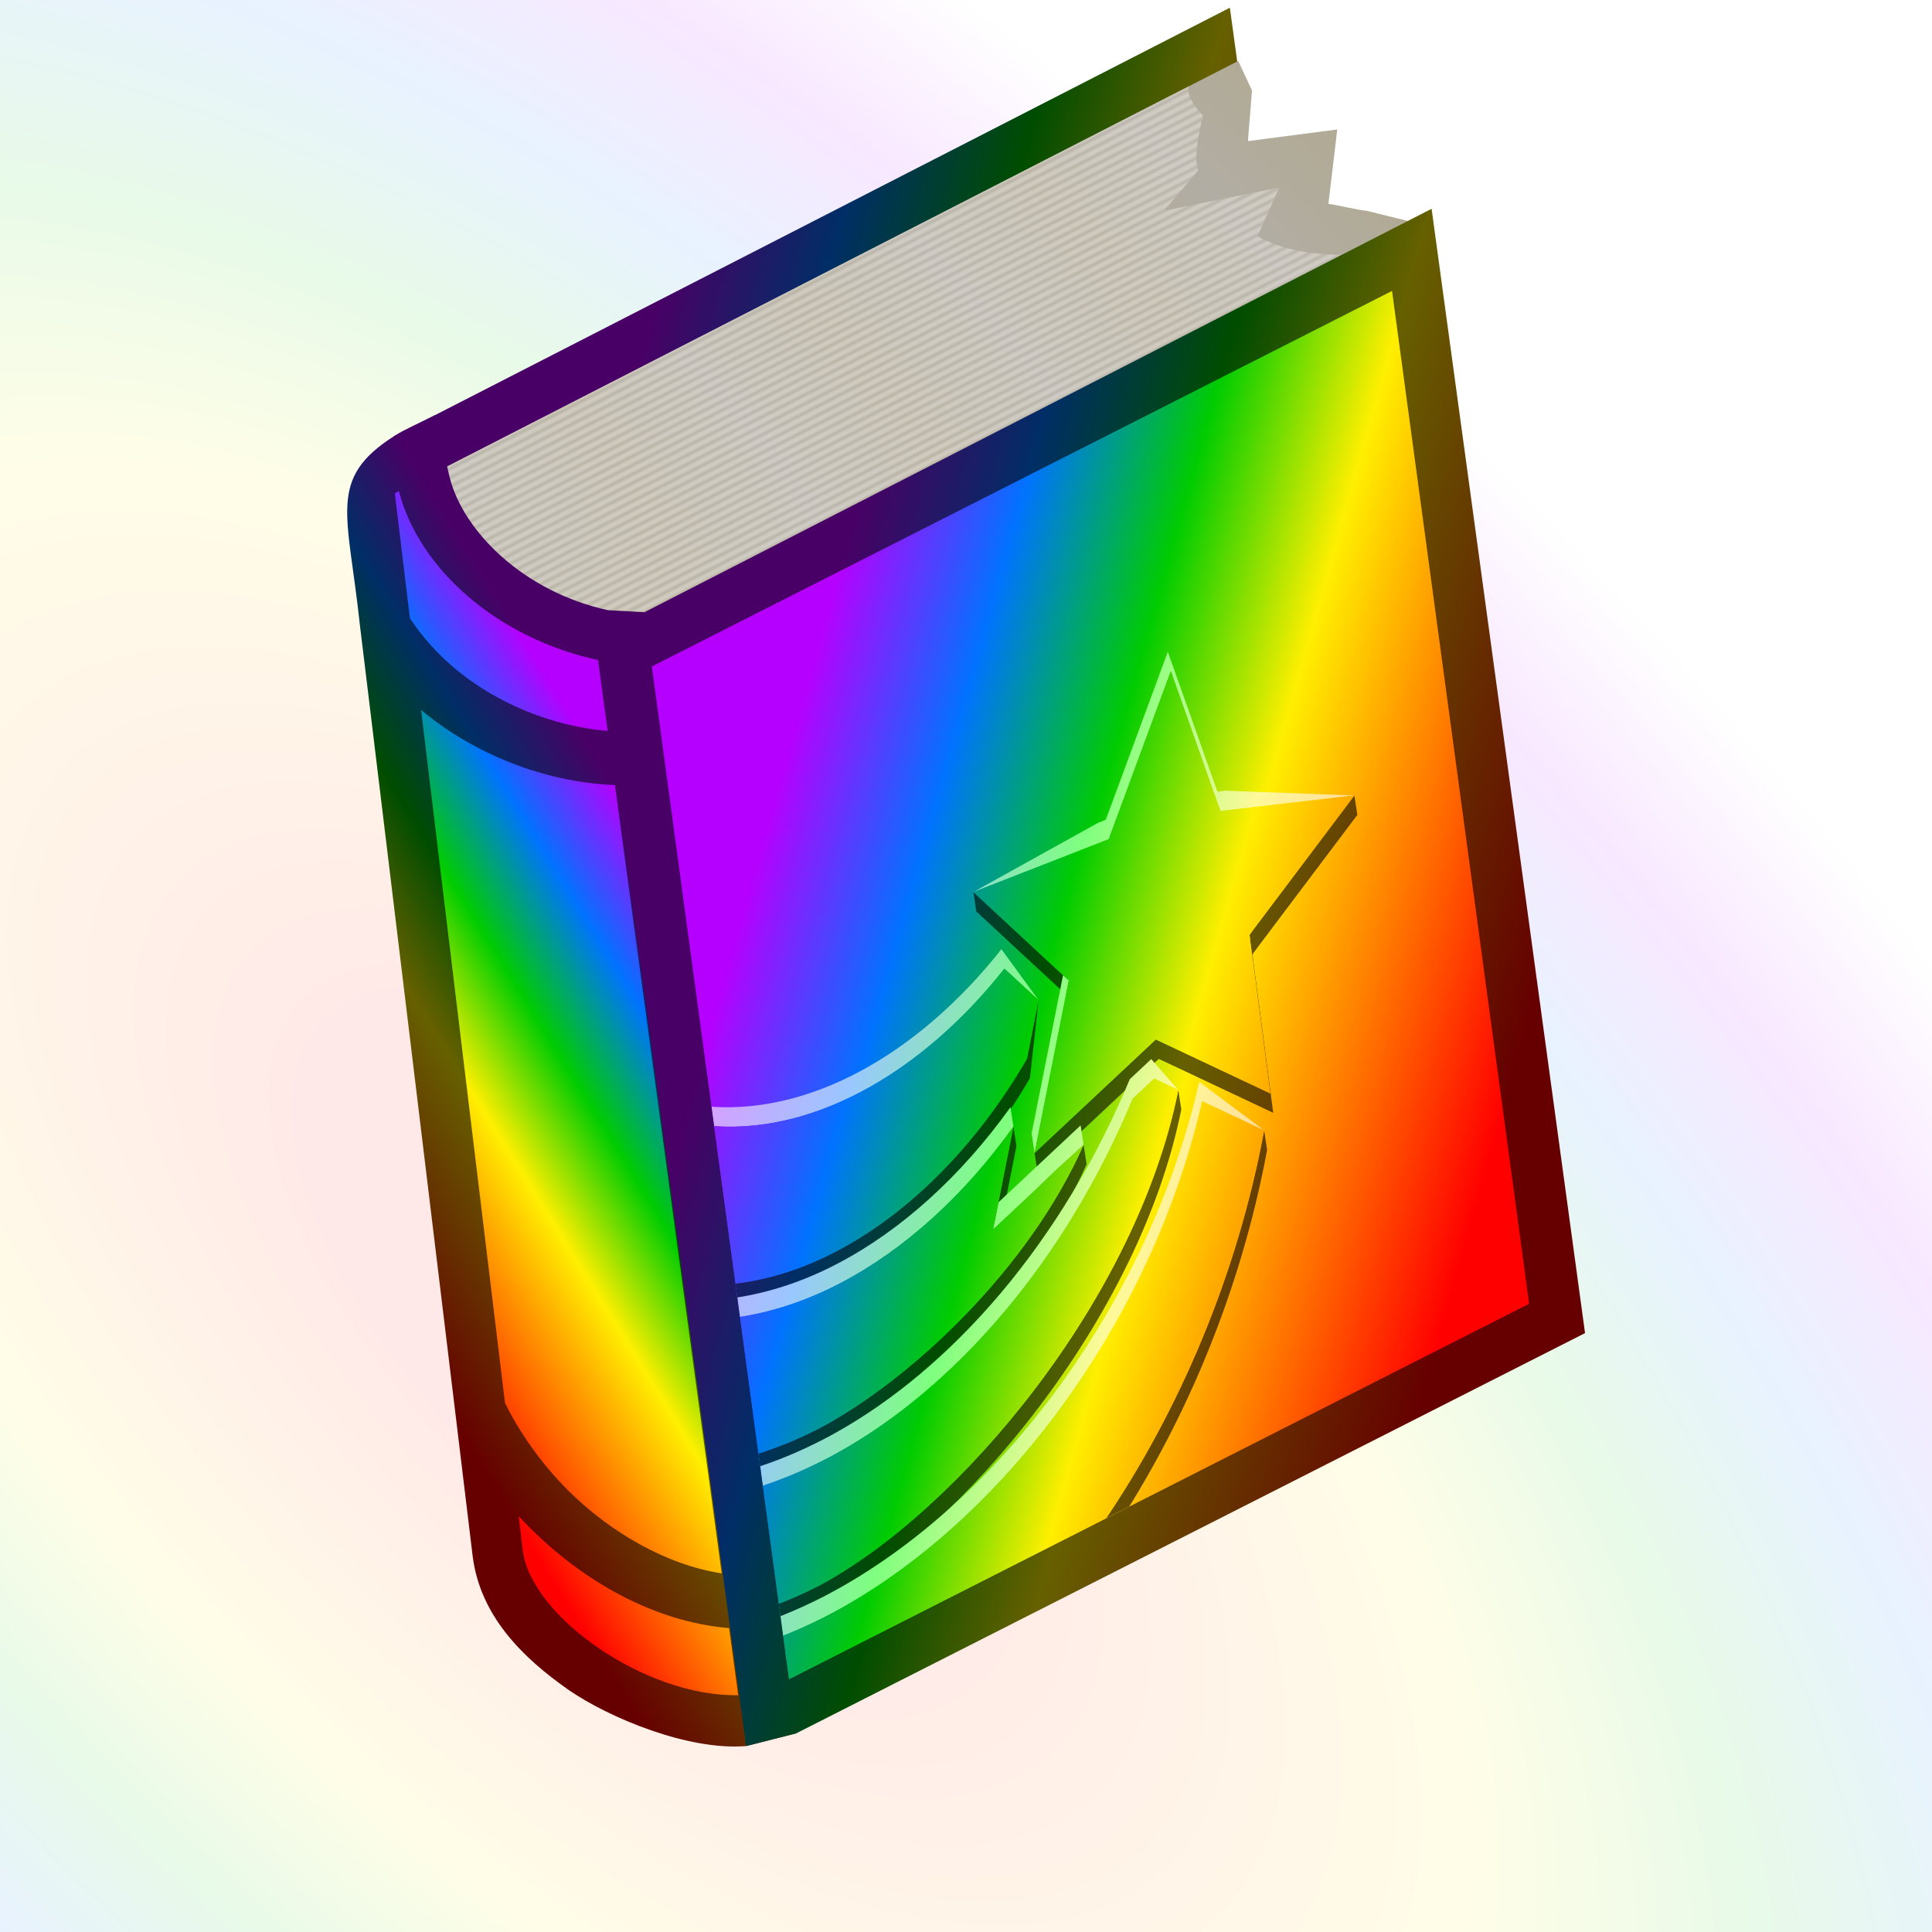 <svg height="500" viewBox="0 0 500 500" width="500" xmlns="http://www.w3.org/2000/svg" xmlns:xlink="http://www.w3.org/1999/xlink"><linearGradient id="a"><stop offset="0" stop-color="#f00"/><stop offset=".143" stop-color="#f00"/><stop offset=".286" stop-color="#ff7800"/><stop offset=".429" stop-color="#ffef00"/><stop offset=".571" stop-color="#0c0"/><stop offset=".714" stop-color="#0073ff"/><stop offset=".857" stop-color="#b600ff"/><stop offset="1" stop-color="#b600ff"/></linearGradient><linearGradient id="b" gradientUnits="userSpaceOnUse" spreadMethod="repeat" x1="203.011" x2="203.011" y1="378.508" y2="381.085"><stop offset="0" stop-color="#c6c2b9" stop-opacity=".75"/><stop offset=".349" stop-color="#e3ded9"/><stop offset=".5" stop-color="#e9e6e1"/><stop offset=".748" stop-color="#dddad4"/><stop offset="1" stop-color="#c6c2b9" stop-opacity=".75"/></linearGradient><filter id="c" color-interpolation-filters="sRGB" height="1.016" width="1.004" x="-.002" y="-.008"><feGaussianBlur stdDeviation=".236"/></filter><radialGradient id="d" cx="418.2" cy="790.68" gradientTransform="matrix(.207 .101 -.209 .428 247.526 68.507)" gradientUnits="userSpaceOnUse" r="164.777" spreadMethod="reflect"><stop offset="0" stop-color="#b2ada4"/><stop offset="1" stop-color="#b1aa95"/></radialGradient><linearGradient id="e"><stop offset="0" stop-color="#600"/><stop offset=".143" stop-color="#600"/><stop offset=".286" stop-color="#663000"/><stop offset=".429" stop-color="#666000"/><stop offset=".571" stop-color="#004d00"/><stop offset=".714" stop-color="#002e66"/><stop offset=".857" stop-color="#490066"/><stop offset="1" stop-color="#490066"/></linearGradient><linearGradient id="f" gradientUnits="userSpaceOnUse" x1="428.683" x2="168.856" xlink:href="#a" y1="92.146" y2="333.355"/><linearGradient id="g" gradientUnits="userSpaceOnUse" x1="428.683" x2="168.856" xlink:href="#e" y1="92.146" y2="333.355"/><linearGradient id="h" gradientUnits="userSpaceOnUse" x1="400.441" x2="140.614" xlink:href="#e" y1="179.298" y2="420.507"/><linearGradient id="i" gradientUnits="userSpaceOnUse" x1="-14.711" x2="197.151" xlink:href="#a" y1="344.689" y2="361.897"/><linearGradient id="j" gradientUnits="userSpaceOnUse" x1="-14.711" x2="197.151" xlink:href="#e" y1="344.689" y2="361.897"/><mask id="k" maskUnits="userSpaceOnUse"><path d="m69.693 52.984c-10.099 5.01-18.497 12.935-25.288 21.84-6.679 8.858-11.975 18.849-14.981 29.553-1.846 6.772-2.835 13.987-1.36 20.929.734 3.218 2.127 6.233 3.197 9.345 32.818 89.004 65.625 178.014 98.42 267.026 6.077 16.512 12.172 33.018 18.257 49.528 1.787-.015 3.574-.029 5.361-.043-.975-4.184-1.725-8.436-1.847-12.739-.063-1.679-.054-3.361.015-5.04.03-.423.053-1.126.091-1.588.13-1.949.355-3.891.647-5.822.119-.726.288-1.752.451-2.59 2.319-11.943 7.563-23.229 14.719-33.033.634-.866 1.437-1.932 2.169-2.849 4.443-5.643 9.588-10.71 15.169-15.223-16.685-47.233-33.321-94.484-49.99-141.723-20.999-59.533-41.981-119.071-62.999-178.598-.677.342-1.354.685-2.031 1.027z" fill="url(#l)"/></mask><linearGradient id="l" gradientUnits="userSpaceOnUse" x1="59.079" x2="117.711" y1="207.27" y2="186.452"><stop offset="0" stop-color="#fff"/><stop offset=".25" stop-color="#404040"/><stop offset=".4"/><stop offset=".6"/><stop offset=".801" stop-color="#404040"/><stop offset="1" stop-color="#808080"/></linearGradient><linearGradient id="m" gradientUnits="userSpaceOnUse" x1="425.306" x2="165.478" y1="91.646" y2="332.855"><stop offset="0" stop-color="#f99"/><stop offset=".143" stop-color="#f99"/><stop offset=".286" stop-color="#ffc999"/><stop offset=".429" stop-color="#fff999"/><stop offset=".571" stop-color="#7fff7f"/><stop offset=".714" stop-color="#99c7ff"/><stop offset=".857" stop-color="#e299ff"/><stop offset="1" stop-color="#e299ff"/></linearGradient><linearGradient id="n" gradientUnits="userSpaceOnUse" x1="425.306" x2="165.478" xlink:href="#e" y1="91.646" y2="332.855"/><filter id="o" color-interpolation-filters="sRGB" height="1.016" width="1.012" x="-.006" y="-.008"><feGaussianBlur stdDeviation=".751"/></filter><filter id="p" color-interpolation-filters="sRGB" height="1.016" width="1.011" x="-.006" y="-.008"><feGaussianBlur stdDeviation=".707"/></filter><filter id="q" color-interpolation-filters="sRGB" height="1.027" width="1.022" x="-.011" y="-.014"><feGaussianBlur stdDeviation="1.323"/></filter><filter id="r" color-interpolation-filters="sRGB" height="1.167" width="1.136" x="-.068" y="-.083"><feGaussianBlur stdDeviation="11.971"/></filter><linearGradient id="s" gradientUnits="userSpaceOnUse" x1="425.306" x2="165.478" xlink:href="#a" y1="91.646" y2="332.855"/><clipPath id="t"><path d="m87.808 51.869 109.343 310.027 266.977-1.099-109.373-310.025z"/></clipPath><mask id="u" maskUnits="userSpaceOnUse"><path d="m-13.229-13.229h158.75v158.75h-158.75z" fill="url(#v)" filter="url(#w)" stroke-width="11.83"/></mask><radialGradient id="v" cx="66.146" cy="66.146" gradientTransform="matrix(-1 0 0 -1 132.292 132.292)" gradientUnits="userSpaceOnUse" r="66.146"><stop offset="0" stop-color="#fff"/><stop offset=".5" stop-color="#fff"/><stop offset=".75" stop-color="#808080"/><stop offset=".875" stop-color="#404040"/><stop offset="1"/></radialGradient><filter id="w" color-interpolation-filters="sRGB" height="1.014" width="1.014" x="-.007" y="-.007"><feGaussianBlur stdDeviation=".446"/></filter><radialGradient id="x" cx="42.348" cy="42.348" gradientTransform="matrix(.816 -.816 .394 .394 -8.907 60.238)" gradientUnits="userSpaceOnUse" r="150.058"><stop offset="0" stop-color="#f00"/><stop offset=".143" stop-color="#f00"/><stop offset=".286" stop-color="#ff7800"/><stop offset=".429" stop-color="#ffef00"/><stop offset=".571" stop-color="#0c0"/><stop offset=".714" stop-color="#0073ff"/><stop offset=".857" stop-color="#b600ff"/><stop offset="1" stop-color="#b600ff" stop-opacity="0"/></radialGradient><filter id="y" color-interpolation-filters="sRGB" height="1.007" width="1.007" x="-.004" y="-.004"><feGaussianBlur stdDeviation=".406"/></filter><g mask="url(#u)" stroke-width=".094" transform="matrix(0 -3.78 3.78 0 -0 500)"><path d="m-16.763-16.763c-67.658 67.658-96.044 148.97-63.396 181.618 32.648 32.648 113.96 4.262 181.618-63.396 67.658-67.658 96.044-148.97 63.396-181.618-32.648-32.648-113.96-4.262-181.618 63.396z" fill="url(#x)" filter="url(#y)" opacity=".3"/></g><g stroke-width="1.243" transform="matrix(.716 -.367 -.367 -.716 160.357 503.957)"><path d="m157.205 465.66h302.053l-121.042-344.345-284.516 1.167c-5.406 1.238-10.813 2.476-16.219 3.714z" fill="url(#h)"/><g stroke-width="1.243"><g><path d="m453.836 449.195-.387-10.484-8.598-13.885 27.291-9.775-13.449-19.975c1.254-.788 8.367-6.782 9.834-7.545l10.396-9.023-14.797-17.711-266.976 1.1-14.129 9.736c-14.26 9.179-23.038 24.151-28.288 37.514-5.249 13.363-6.839 30.831-3.906 40.048h285.057z" fill="url(#d)"/><path d="m174.328 378.508c-14.26 9.179-17.255 23.103-21.66 36.568-3.553 10.861-6.273 24.901-3.34 34.118l286.556-.002c-2.631-3.219-.146-10.482-.146-10.482s-9.015-9.932-9.404-14.982l-15.709-6.516 36.396-10.271-13.377-10.758c4.602-6.776 11.556-12.564 21.379-17.676z" fill="url(#b)" filter="url(#c)" opacity=".75"/></g><g><path d="m19.172 143.957 12.691 34.417 77.658 210.696 10.262 27.874c12.862 33.349 11.95 46.331 37.422 48.717 4.262.399 9.005 0 14.785 0l-5.009-20.139c-3.937-17.373 4.43-43.468 25.891-61.088l10.139-5.925-121.069-343.177-16.22 3.713c-17.246 7.12-34.988 28.121-42.465 41.925-8.813 16.631-14.384 34.428-8.013 52.343z" fill="url(#j)"/><path d="m70.922 54.767c-27.013 13.247-47.609 52.999-40.45 72.907l3.893 10.549c.475-1.665.974-3.335 1.51-5.003 7.249-22.503 21.396-44.937 42.291-57.913zm-18.674 83.705c-3.838 11.913-5.383 24.122-5.191 34.171l77.659 210.699c.227-.527.439-1.058.674-1.586 8.229-18.473 23.256-36.718 43.785-48.403l-85.1-241.29c-14.496 10.469-25.917 28.06-31.828 46.409zm88.856 250.294c-3.465 7.779-5.397 15.567-6.125 22.449l14.003 37.978h1.5c-5.656-24.96 6.377-56.366 32.194-77.562l-7.649-21.689c-15.504 9.694-27.389 24.16-33.922 38.824z" fill="url(#i)"/><path d="m19.172 143.957 12.691 34.417 77.658 210.696 10.262 27.874c12.862 33.349 11.95 46.331 37.422 48.717 4.262.399 9.005 0 14.785 0l-5.009-20.139c-3.937-17.373 4.43-43.468 25.891-61.088l10.139-5.925-121.069-343.177-16.22 3.713c-17.246 7.12-34.988 28.121-42.465 41.925-8.813 16.631-14.384 34.428-8.013 52.343z" fill="url(#j)" mask="url(#k)"/></g><g><path d="m185.447 378.508h302.053l-121.042-344.345-284.516 1.167c-5.406 1.238-10.813 2.476-16.219 3.714z" fill="url(#g)"/><path d="m87.808 51.869 109.343 310.027 266.977-1.099-109.373-310.025z" fill="url(#f)"/><g clip-path="url(#t)" stroke-width="1.243"><path clip-path="none" d="m185.447 378.508h302.053l-121.042-344.345-284.516 1.167c-5.406 1.238-10.813 2.476-16.219 3.714z" fill="url(#f)" filter="url(#r)"/><path d="m82.238 44.273 2.115 6h115.775c39.135 21.23 75.613 51.924 104.225 88.994l-2-6c-28.611-37.07-65.089-67.764-104.225-88.994zm26.055 23.967c-5.886 0-11.639.365-17.223 1.074l2.113 5.99c5.549-.7 11.262-1.064 17.109-1.064 51.298.991 132.836 35.569 175.41 89.166l-2-6c-42.574-53.597-124.112-88.175-175.41-89.166zm23.412 45.006c-8.423-.052-16.564.73-24.352 2.242l2.109 5.982c7.755-1.498 15.858-2.276 24.242-2.225 33.237.574 83.045 14.962 116.857 42.387l-2-6c-33.812-27.424-83.621-41.813-116.857-42.387zm177.822 29.719-23.43 30.396-1.441 1.824-2.902-.834-48.426-13.869 2 6 48.426 13.869 2.902.834 1.441-1.824 23.43-30.396 16.316 45.672 1.027 2.764 2.842 1.408 47.615 23.096-2-6-47.615-23.096-2.842-1.408-1.027-2.764zm-97.359 7.668 7.803 9.854 13.164 16.633-2-6-13.164-16.633-2.24-2.83zm20.967 26.486c-3.673-1.892-7.374-3.609-11.088-5.238 3.752 1.767 7.623 3.563 11.088 5.238zm-72.771-15.697c-12.242.104-23.89 2.242-34.473 6.621l2.102 5.961c10.556-4.352 22.168-6.478 34.371-6.582 27.184-.209 57.142 9.487 84.596 27.162l11.938 15.068-13.938-21.068c-27.454-17.675-57.412-27.371-84.596-27.162zm107.195 45.777-13.477 36.965 2 6 13.516-37.07.879-2.242-2.049-2.555z" fill="url(#n)" filter="url(#p)"/><path d="m91.611 71.508c4.654-.553 9.409-.892 14.252-.996 1.006 0 1.988-.053 2.994-.053 61.298-.177 135.363 34.35 184.033 92.223l11.463-23.414-13.463 17.414c-48.67-57.873-122.735-92.4-184.033-92.223-1.006 0-1.988.053-2.994.053-4.843.104-9.598.443-14.252.996zm3.572 9.797c-.037.005-.076.005-.113.01l12.791 36.268c7.778-1.408 15.874-2.086 24.211-2.086 1.423 0 2.858.001 4.305.053 43.948 1.303 93.958 21.584 137.018 58.08l9.105 2.607 3.203-12.83-5.203 6.83-9.105-2.607c-43.06-36.496-93.07-56.777-137.018-58.08-1.447-.052-2.881-.053-4.305-.053-8.337 0-16.433.678-24.211 2.086zm16.279 46.166c-.036.007-.073.011-.109.018l14.895 42.23c10.547-3.858 21.972-5.84 33.93-5.996h2.377c23.303.156 48.496 6.988 72.58 19.396l-2-6c-24.084-12.409-49.277-19.24-72.58-19.396h-2.377c-11.957.156-23.382 2.138-33.93 5.996zm100.705 23.162 5.562 7.023 7.867 2.262 26.965 7.715-2-6-9.818-2.656c-3.386-.916-6.762-1.961-10.133-3.053l-7.014-2.006zm23.16 15.85 2 6 32.23 40.717.039-.105.879-2.242-2.049-2.555zm-105.336 13.521c-.034.014-.068.025-.102.039l17.174 48.695c28.237-18.613 69.14-17.1 108.662.939l3.17-20.025-5.17 14.025c-39.522-18.04-80.425-19.553-108.662-.939zm249.336 41.9-38.322 14.338-2.312.834.35 2.764 5.971 44.578-39.971-36.758-2.459-2.24-2.672.26-43.83 4.484 45.83 1.516 2.672-.26 2.459 2.24 39.971 36.758-5.971-44.578-.35-2.764 2.312-.834z" fill="url(#m)" filter="url(#o)"/><path d="m84.237 50.273 5.373 15.235c4.654-.553 9.409-.892 14.253-.996 1.006 0 1.989-.052 2.995-.052 61.298-.177 135.363 34.348 184.032 92.221l13.462-17.414c-28.611-37.07-65.088-67.763-104.224-88.994zm26.055 23.968c-5.886 0-11.639.365-17.223 1.074l12.791 36.267c7.778-1.408 15.876-2.086 24.212-2.086 1.423 0 2.857 0 4.304.052 43.948 1.303 93.958 21.585 137.018 58.081l9.105 2.607 5.203-6.83c-42.574-53.598-124.112-88.175-175.411-89.166zm23.412 45.005c-8.423-.052-16.562.73-24.35 2.242l14.895 42.232c10.548-3.858 21.971-5.839 33.928-5.996h2.377c23.303.156 48.496 6.986 72.581 19.395l-13.165-16.632-7.803-9.854 11.43 3.285 26.966 7.716c-33.812-27.424-83.621-41.814-116.858-42.388zm177.823 29.718-23.43 30.396-1.442 1.825-2.901-.834-48.426-13.869 33.1 41.814 2.048 2.555-.878 2.242-13.516 37.07 43.831-4.484 2.671-.261 2.459 2.242 39.971 36.757-5.972-44.578-.349-2.763 2.313-.834 38.322-14.338-47.614-23.097-2.843-1.408-1.027-2.763zm-149.163 18.457c-12.242.104-23.891 2.242-34.474 6.621l17.175 48.697c28.237-18.613 69.141-17.101 108.663.938l5.168-14.025-11.936-15.068c-27.454-17.675-57.412-27.372-84.596-27.164z" fill="url(#s)" filter="url(#q)"/></g></g></g></g></svg>